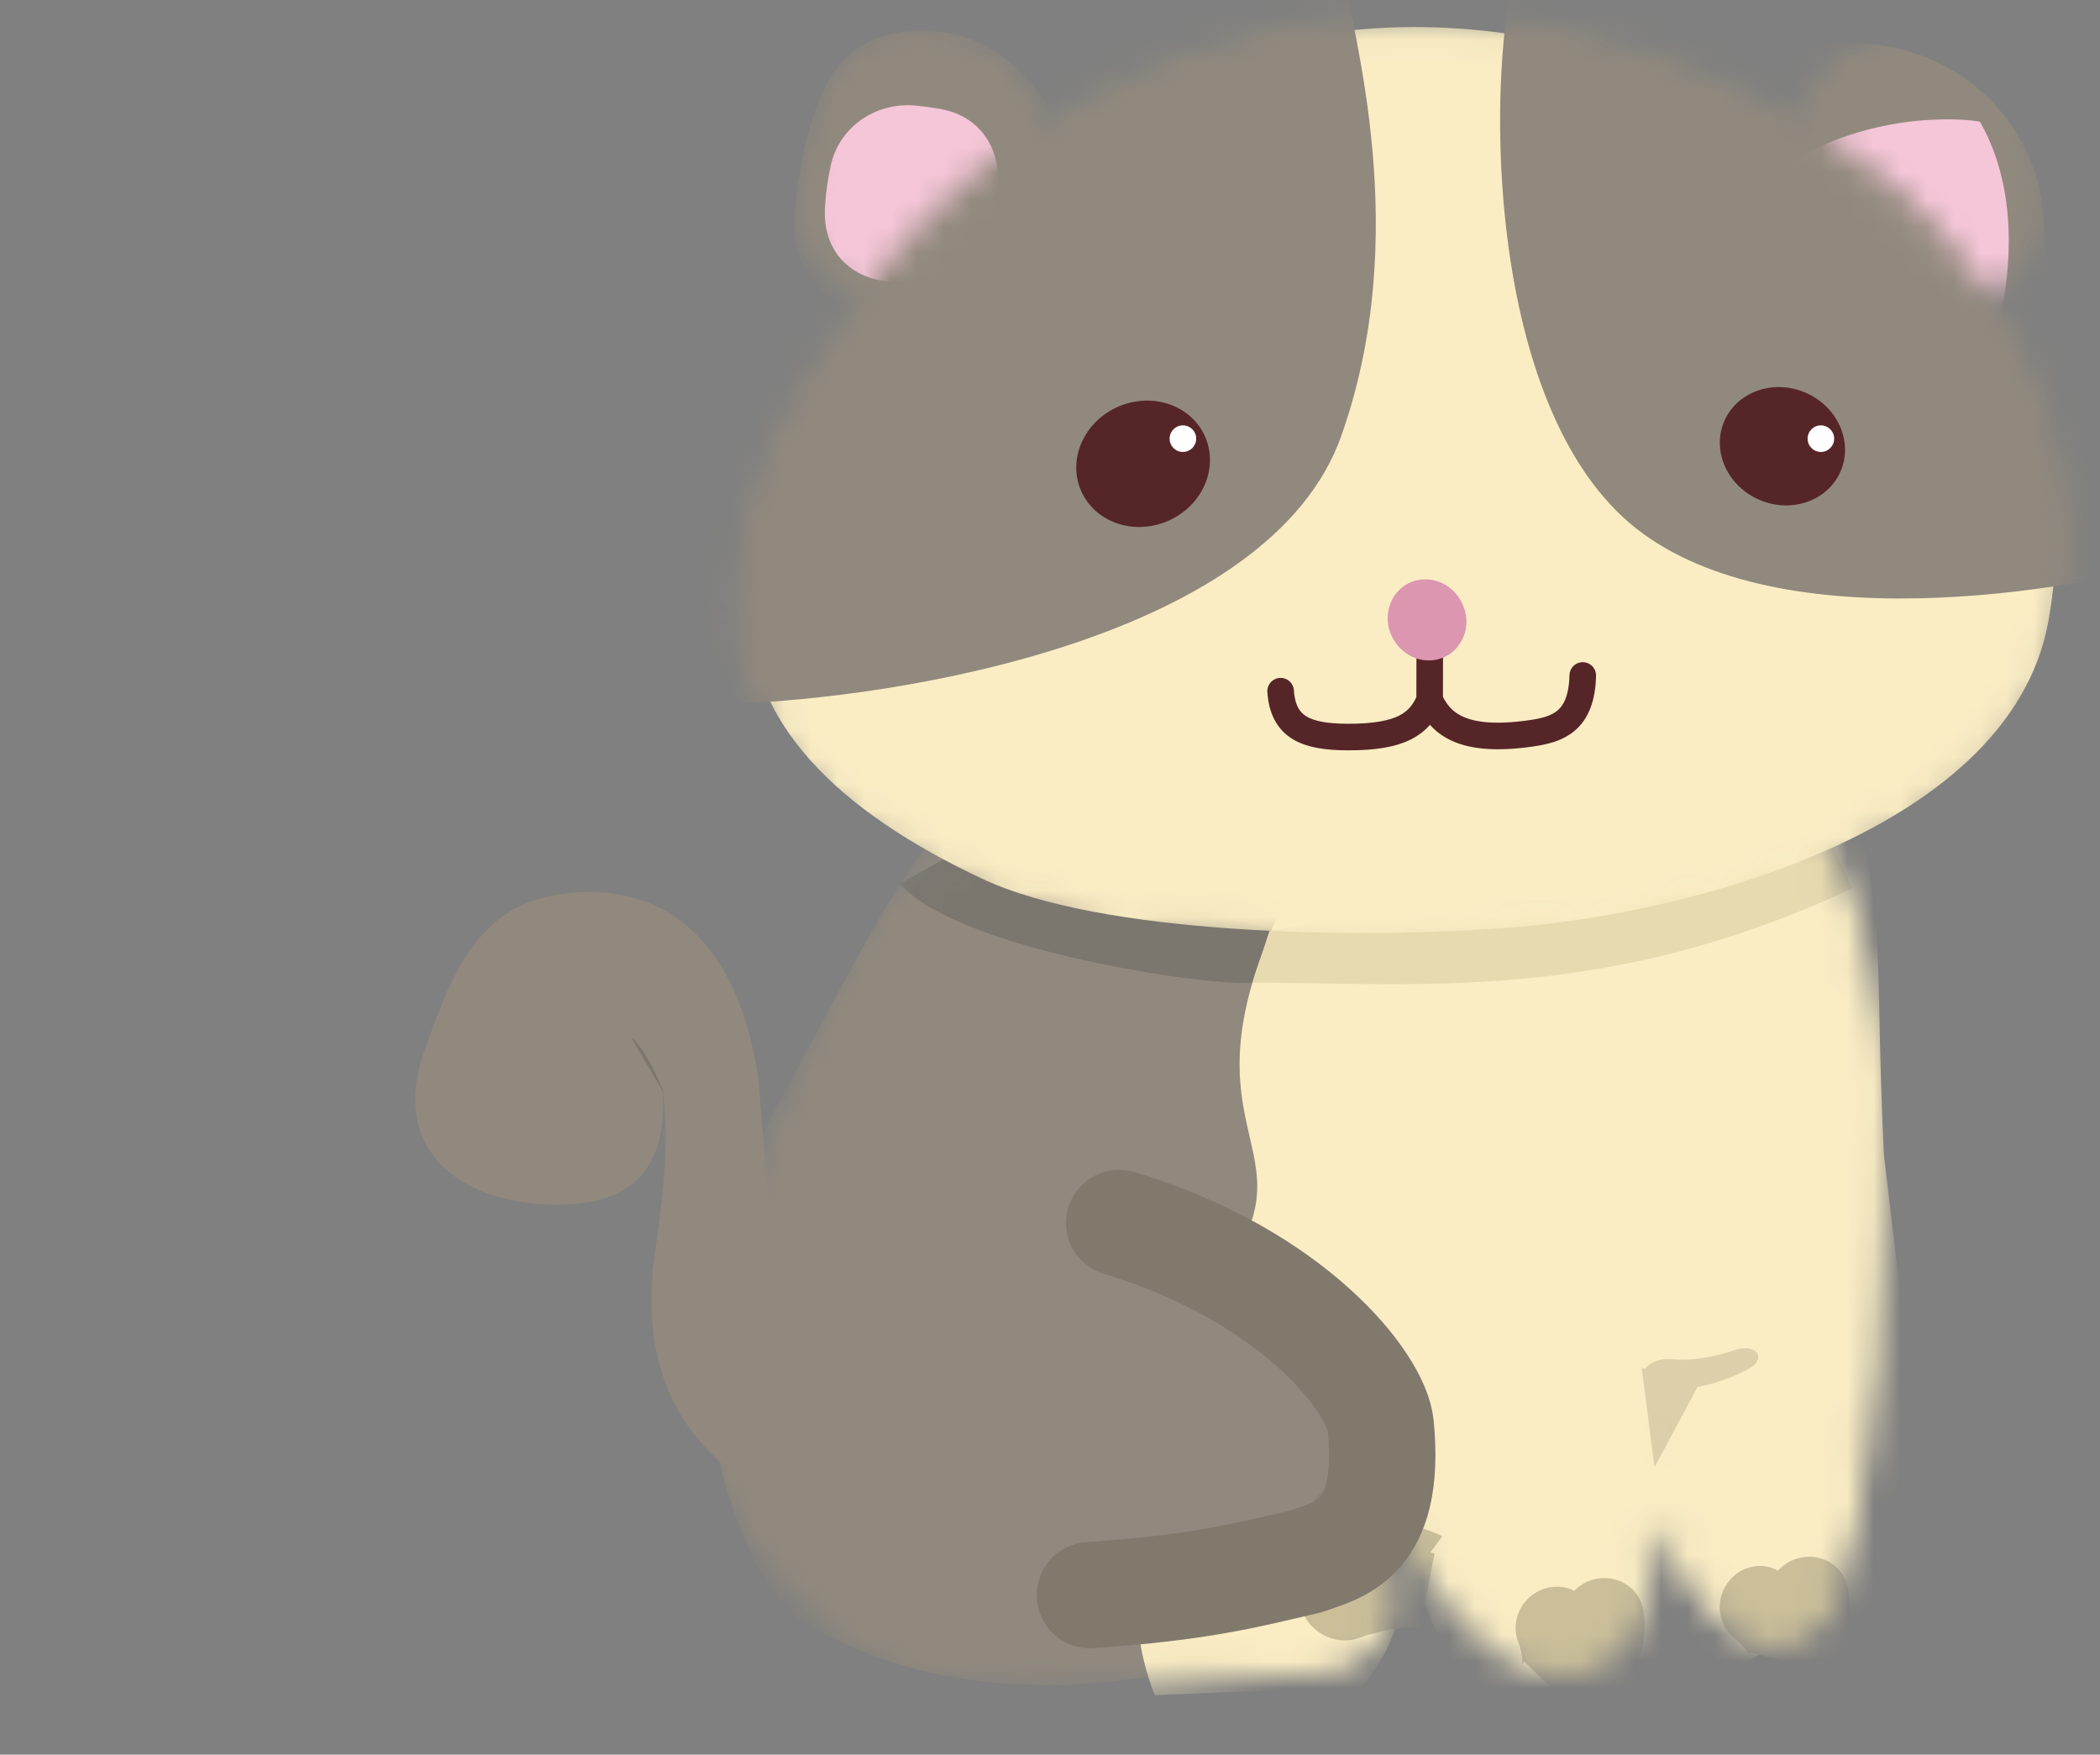 <svg width="79" height="66" viewBox="0 0 79 66" fill="none" xmlns="http://www.w3.org/2000/svg">
<rect x="0" y="0" width="79" height="66" fill="#808080" stroke="none"/>
<mask id="mask0_4400_2863" style="mask-type:alpha" maskUnits="userSpaceOnUse" x="26" y="29" width="45" height="35">
<path d="M27.483 48.873C29.71 41.536 32.855 33.88 35.901 31.817C45.915 30.594 66.799 29.294 68.261 31.817C69.723 34.339 70.317 38.791 70.431 40.702C70.431 42.708 70.363 47.706 70.089 51.65C69.814 55.594 68.946 59.026 68.546 60.248C68.09 61.127 66.673 62.358 64.662 60.248C62.775 58.268 62.317 54.886 62.316 53.168C62.272 55.111 62 58.927 61.178 60.879C60.31 62.943 58.075 62.541 57.066 62.083C53.822 59.973 52.059 55.319 51.583 53.255C51.857 56.282 51.526 57.368 50.402 57.789C52.23 58.305 52.801 62.053 49.717 62.374C39.116 63.48 34.958 63.096 32.179 61.414C29.475 59.179 25.492 55.431 27.483 48.873Z" fill="#D9D9D9"/>
<path d="M50.402 57.789C52.23 58.305 52.801 62.053 49.717 62.374C39.116 63.48 34.958 63.096 32.179 61.414C29.475 59.179 25.492 55.431 27.483 48.873C29.71 41.536 32.855 33.88 35.901 31.817C45.915 30.594 66.799 29.294 68.261 31.817C69.723 34.339 70.317 38.791 70.431 40.702C70.431 42.708 70.363 47.706 70.089 51.65C69.814 55.594 68.946 59.026 68.546 60.248C68.09 61.127 66.673 62.358 64.662 60.248C62.652 58.139 62.264 54.44 62.321 52.854C62.302 54.669 62.047 58.815 61.178 60.879C60.31 62.943 58.075 62.541 57.066 62.083C53.822 59.973 52.059 55.319 51.583 53.255M50.402 57.789C51.526 57.368 51.857 56.282 51.583 53.255M50.402 57.789C48.251 58.324 41.199 59.515 37.589 57.956M51.583 53.255C50.84 50.752 45.665 43.292 39.222 46.64" stroke="black"/>
</mask>
<g mask="url(#mask0_4400_2863)">
<path d="M28.114 43.662C31.413 37.661 33.058 34.214 34.814 31.86C44.855 30.639 66.829 29.341 68.295 31.86C69.761 34.38 70.356 38.828 70.471 40.736C70.471 42.741 70.402 47.734 70.127 51.674C69.853 55.614 68.982 59.042 68.581 60.264C68.123 61.142 66.703 62.371 64.687 60.264C62.795 58.285 62.336 54.907 62.334 53.19C62.291 55.131 62.017 58.943 61.194 60.894C60.324 62.955 58.083 62.554 57.071 62.096C53.818 59.989 52.051 55.339 51.574 53.277C51.849 56.301 49.665 57.897 48.539 58.317C49.317 60.103 48.634 61.605 47.985 61.929C38.273 64.953 32.791 62.573 30.004 60.894C27.294 58.66 24.816 49.663 28.114 43.662Z" fill="#91897D"/>
<path d="M35.901 32.094L33.84 33.239C36.302 35.988 47.125 37.305 47.182 36.904C47.228 36.584 47.66 35.473 47.87 34.958L35.901 32.094Z" fill="#7B766E"/>
<path d="M46.266 47.499C49.358 42.975 44.07 42.455 48.48 33.578C48.48 33.578 68.866 25.733 69.897 30.544C70.927 35.354 70.527 36.041 70.87 43.428L72.989 61.237C63.82 56.72 57.757 80.879 51.228 51.961C49.224 48.868 47.697 48.472 46.266 47.499Z" fill="#FAEDC4"/>
<path d="M44.378 58.959C42.127 59.046 42.815 62.197 43.44 63.762L51.219 63.438C53.076 61.495 54.069 56.387 50.582 57.208C47.096 58.028 45.61 59.193 44.378 58.959Z" fill="#FAEDC4"/>
<path d="M62.827 51.123C63.698 51.206 64.487 51.032 65.275 50.777C66.086 50.516 66.504 51.106 65.751 51.507C64.411 52.219 62.645 52.533 61.978 51.919C61.543 51.519 62.239 51.067 62.827 51.123Z" fill="#DCD0AA"/>
<path d="M62.242 55.186L61.758 51.46L64.048 51.819L62.242 55.186Z" fill="#DCD0AA"/>
<path d="M50.293 57.134C49.419 57.199 48.652 57.879 48.579 58.654C48.506 59.428 49.155 60.004 50.029 59.94L50.293 57.134ZM50.029 59.94C50.221 59.925 50.639 59.921 51.121 59.977C51.607 60.034 52.066 60.142 52.405 60.306L54.26 57.781C52.867 57.108 51.045 57.079 50.293 57.134L50.029 59.94Z" fill="#CBBF9A"/>
<path d="M61.826 60.587C61.703 59.781 60.929 59.239 60.099 59.377C59.269 59.515 58.696 60.28 58.82 61.086L61.826 60.587ZM58.82 61.086C58.83 61.15 58.837 61.347 58.786 61.551C58.737 61.749 58.667 61.822 58.637 61.844L60.473 64.164C61.232 63.588 61.583 62.814 61.738 62.195C61.892 61.583 61.889 60.995 61.826 60.587L58.82 61.086Z" fill="#CBBF9A"/>
<path d="M69.516 59.724C69.36 58.924 68.566 58.415 67.742 58.586C66.918 58.757 66.377 59.545 66.533 60.345L69.516 59.724ZM66.533 60.345C66.545 60.409 66.561 60.606 66.518 60.811C66.476 61.011 66.41 61.086 66.381 61.11L68.309 63.354C69.044 62.748 69.363 61.959 69.493 61.335C69.622 60.717 69.596 60.13 69.516 59.724L66.533 60.345Z" fill="#CBBF9A"/>
<path d="M49.726 58.86C48.97 59.138 48.665 59.98 49.046 60.741C49.426 61.501 50.347 61.893 51.104 61.615L49.726 58.86ZM51.104 61.615C51.372 61.516 51.857 61.371 52.369 61.285C52.933 61.189 53.292 61.207 53.419 61.242L53.965 58.436C53.099 58.191 52.159 58.283 51.503 58.394C50.794 58.514 50.137 58.709 49.726 58.86L51.104 61.615Z" fill="#CBBF9A"/>
<path d="M59.908 60.567C59.594 59.812 58.718 59.475 57.95 59.813C57.182 60.151 56.813 61.038 57.127 61.793L59.908 60.567ZM57.127 61.793C57.15 61.849 57.184 61.947 57.214 62.071C57.243 62.194 57.261 62.316 57.266 62.425C57.27 62.536 57.258 62.596 57.254 62.611C57.252 62.62 57.268 62.56 57.337 62.491L59.436 64.562C60.195 63.796 60.292 62.815 60.267 62.201C60.241 61.551 60.068 60.952 59.908 60.567L57.127 61.793Z" fill="#CBBF9A"/>
<path d="M67.057 59.186C66.403 58.697 65.476 58.854 64.989 59.538C64.501 60.221 64.636 61.171 65.291 61.66L67.057 59.186ZM65.291 61.66C65.34 61.696 65.42 61.764 65.508 61.855C65.596 61.945 65.674 62.042 65.734 62.132C65.794 62.226 65.815 62.283 65.819 62.299C65.821 62.307 65.804 62.248 65.828 62.153L68.69 62.863C68.953 61.816 68.535 60.923 68.2 60.408C67.846 59.863 67.391 59.436 67.057 59.186L65.291 61.66Z" fill="#CBBF9A"/>
<path d="M47.125 36.962L47.755 35.015L68.656 31.178L69.687 33.411C60.41 37.764 53.31 36.962 47.125 36.962Z" fill="#E7DAAF"/>
</g>
<path d="M49.597 56.23C49.785 56.051 49.968 55.861 50.146 55.659C50.792 54.928 52.085 55.189 51.789 56.119C51.511 56.993 50.974 57.633 50.268 58.111C49.287 58.777 48.739 57.049 49.597 56.23Z" fill="#888177"/>
<path d="M42.101 46C48.643 47.967 51.789 52.017 51.944 53.636C52.361 57.975 50.334 58.303 49.132 58.727C46.829 59.267 45.158 59.711 41 60" stroke="#82796D" stroke-width="4" stroke-linecap="round"/>
<mask id="mask1_4400_2863" style="mask-type:alpha" maskUnits="userSpaceOnUse" x="67" y="1" width="10" height="11">
<path d="M71.987 1.101C71.848 1.116 71.707 1.132 71.566 1.15C67.301 1.682 66.156 6.882 69.219 9.897C72.334 12.963 77.285 11.499 76.788 7.157C76.672 6.146 76.507 5.201 76.318 4.35C75.864 2.299 74.076 0.88 71.987 1.101Z" fill="#EEA226"/>
</mask>
<g mask="url(#mask1_4400_2863)">
<path d="M76.955 9.619C76.945 9.144 76.922 8.677 76.888 8.221C76.551 3.694 72.271 0.783 67.858 1.85C65.262 2.477 64.827 5.574 66.731 7.448L70.978 11.628C73.285 13.9 77.022 12.857 76.955 9.619Z" fill="#91897D"/>
<path d="M74.482 4.573C76.45 8.018 75.302 12.518 74.482 14.338L66.75 6.514C69.608 4.428 73.095 4.351 74.482 4.573Z" fill="#F5C6D8"/>
</g>
<mask id="mask2_4400_2863" style="mask-type:alpha" maskUnits="userSpaceOnUse" x="29" y="1" width="11" height="11">
<path d="M30.951 3.415C30.488 4.579 30.186 5.791 30.003 6.994C29.355 11.261 34.28 12.846 37.46 9.928C40.665 6.986 39.624 1.581 35.292 1.185C34.95 1.154 34.632 1.134 34.338 1.123C32.821 1.069 31.512 2.005 30.951 3.415Z" fill="#EEA226"/>
</mask>
<g mask="url(#mask2_4400_2863)">
<path d="M30.051 6.691C29.982 7.1 29.928 7.509 29.886 7.915C29.486 11.781 33.913 13.183 36.776 10.555L39.264 8.272C41.64 6.092 38.64 1.514 35.431 1.198C31.733 0.834 30.669 3.027 30.051 6.691Z" fill="#91897D"/>
<path d="M31.254 6.215C31.137 6.738 31.067 7.267 31.035 7.791C30.855 10.734 34.33 11.509 36.403 9.411C38.209 7.584 37.891 4.539 35.361 4.095C35.055 4.042 34.758 4.002 34.473 3.973C32.976 3.824 31.584 4.747 31.254 6.215Z" fill="#F5C6D8"/>
</g>
<mask id="mask3_4400_2863" style="mask-type:alpha" maskUnits="userSpaceOnUse" x="27" y="0" width="51" height="36">
<path d="M47.736 1.682C37.841 4.156 33.824 9.869 31.988 12.677C30.041 15.655 28.495 17.888 28.209 22.526C27.923 27.156 31.635 30.564 36.97 33.063C41.494 35.182 51 35.277 55.868 34.953C62.663 34.628 75.567 31.517 77.055 23.385C78.586 15.025 73.162 9.207 70.527 7.065C67.053 4.24 57.631 -0.792 47.736 1.682Z" fill="#D9D9D9" stroke="black"/>
</mask>
<g mask="url(#mask3_4400_2863)">
<path d="M47.736 1.682C37.841 4.156 33.824 9.869 31.988 12.677C30.041 15.655 28.495 17.888 28.209 22.526C27.923 27.156 31.635 30.564 36.97 33.063C41.494 35.182 51 35.277 55.868 34.953C62.663 34.628 75.567 31.517 77.055 23.385C78.586 15.025 73.162 9.207 70.527 7.065C67.053 4.24 57.631 -0.792 47.736 1.682Z" fill="#FAEDC4"/>
<path d="M50.459 16.393C47.77 23.992 33.923 26.283 27.336 26.478C21.572 9.77 39.664 0.872 50.459 -1.405C50.894 1.306 53.149 8.794 50.459 16.393Z" fill="#91897D"/>
<path d="M61.785 20.056C56.151 15.933 55.906 4.188 56.86 -0.546C71.566 -4.257 80.95 12.478 83.431 20.686C78.564 22.194 67.42 24.179 61.785 20.056Z" fill="#91897D"/>
</g>
<ellipse cx="43.003" cy="17.445" rx="2.545" ry="2.344" transform="rotate(-23.285 43.003 17.445)" fill="#562528"/>
<ellipse cx="2.382" cy="2.194" rx="2.382" ry="2.194" transform="matrix(-0.919 -0.395 -0.395 0.919 70.109 15.71)" fill="#562528"/>
<path d="M53.786 24.486L53.782 26.328M53.782 26.328C53.409 27.218 52.733 27.734 50.677 27.723C49.155 27.714 48.268 27.378 48.176 25.998M53.782 26.328C54.163 27.137 54.891 27.978 57.61 27.582C58.59 27.44 59.502 27.146 59.542 25.407" stroke="#562528" stroke-linecap="round"/>
<path d="M52.522 24.205C53.173 25.088 54.457 25.044 54.973 24.121C55.552 23.088 54.751 21.755 53.574 21.793C52.393 21.831 51.79 23.214 52.522 24.205Z" fill="#DC96B0"/>
<path d="M24.553 47.862C24.206 52.102 26.016 54.115 27.528 55.367C28.831 53.874 31.371 51.014 30.264 50.625C29.157 50.237 29.099 47.414 28.963 45.802L28.522 40.545C27.501 33.713 23.261 33.092 20.476 33.759C17.691 34.425 16.777 37.245 15.932 39.622C14.549 43.709 18.01 45.584 21.693 45.274C24.639 45.027 25.091 42.838 24.903 40.849C25.331 43.508 24.663 46.532 24.553 47.862Z" fill="#91897D"/>
<path d="M23.991 39.268C24.325 39.698 24.66 40.31 24.991 41.142C24.441 40.171 23.308 38.386 23.991 39.268Z" fill="#7B766E"/>
<circle cx="68.5" cy="16.5" r="0.5" fill="white"/>
<circle cx="44.5" cy="16.5" r="0.5" fill="white"/>
</svg>

